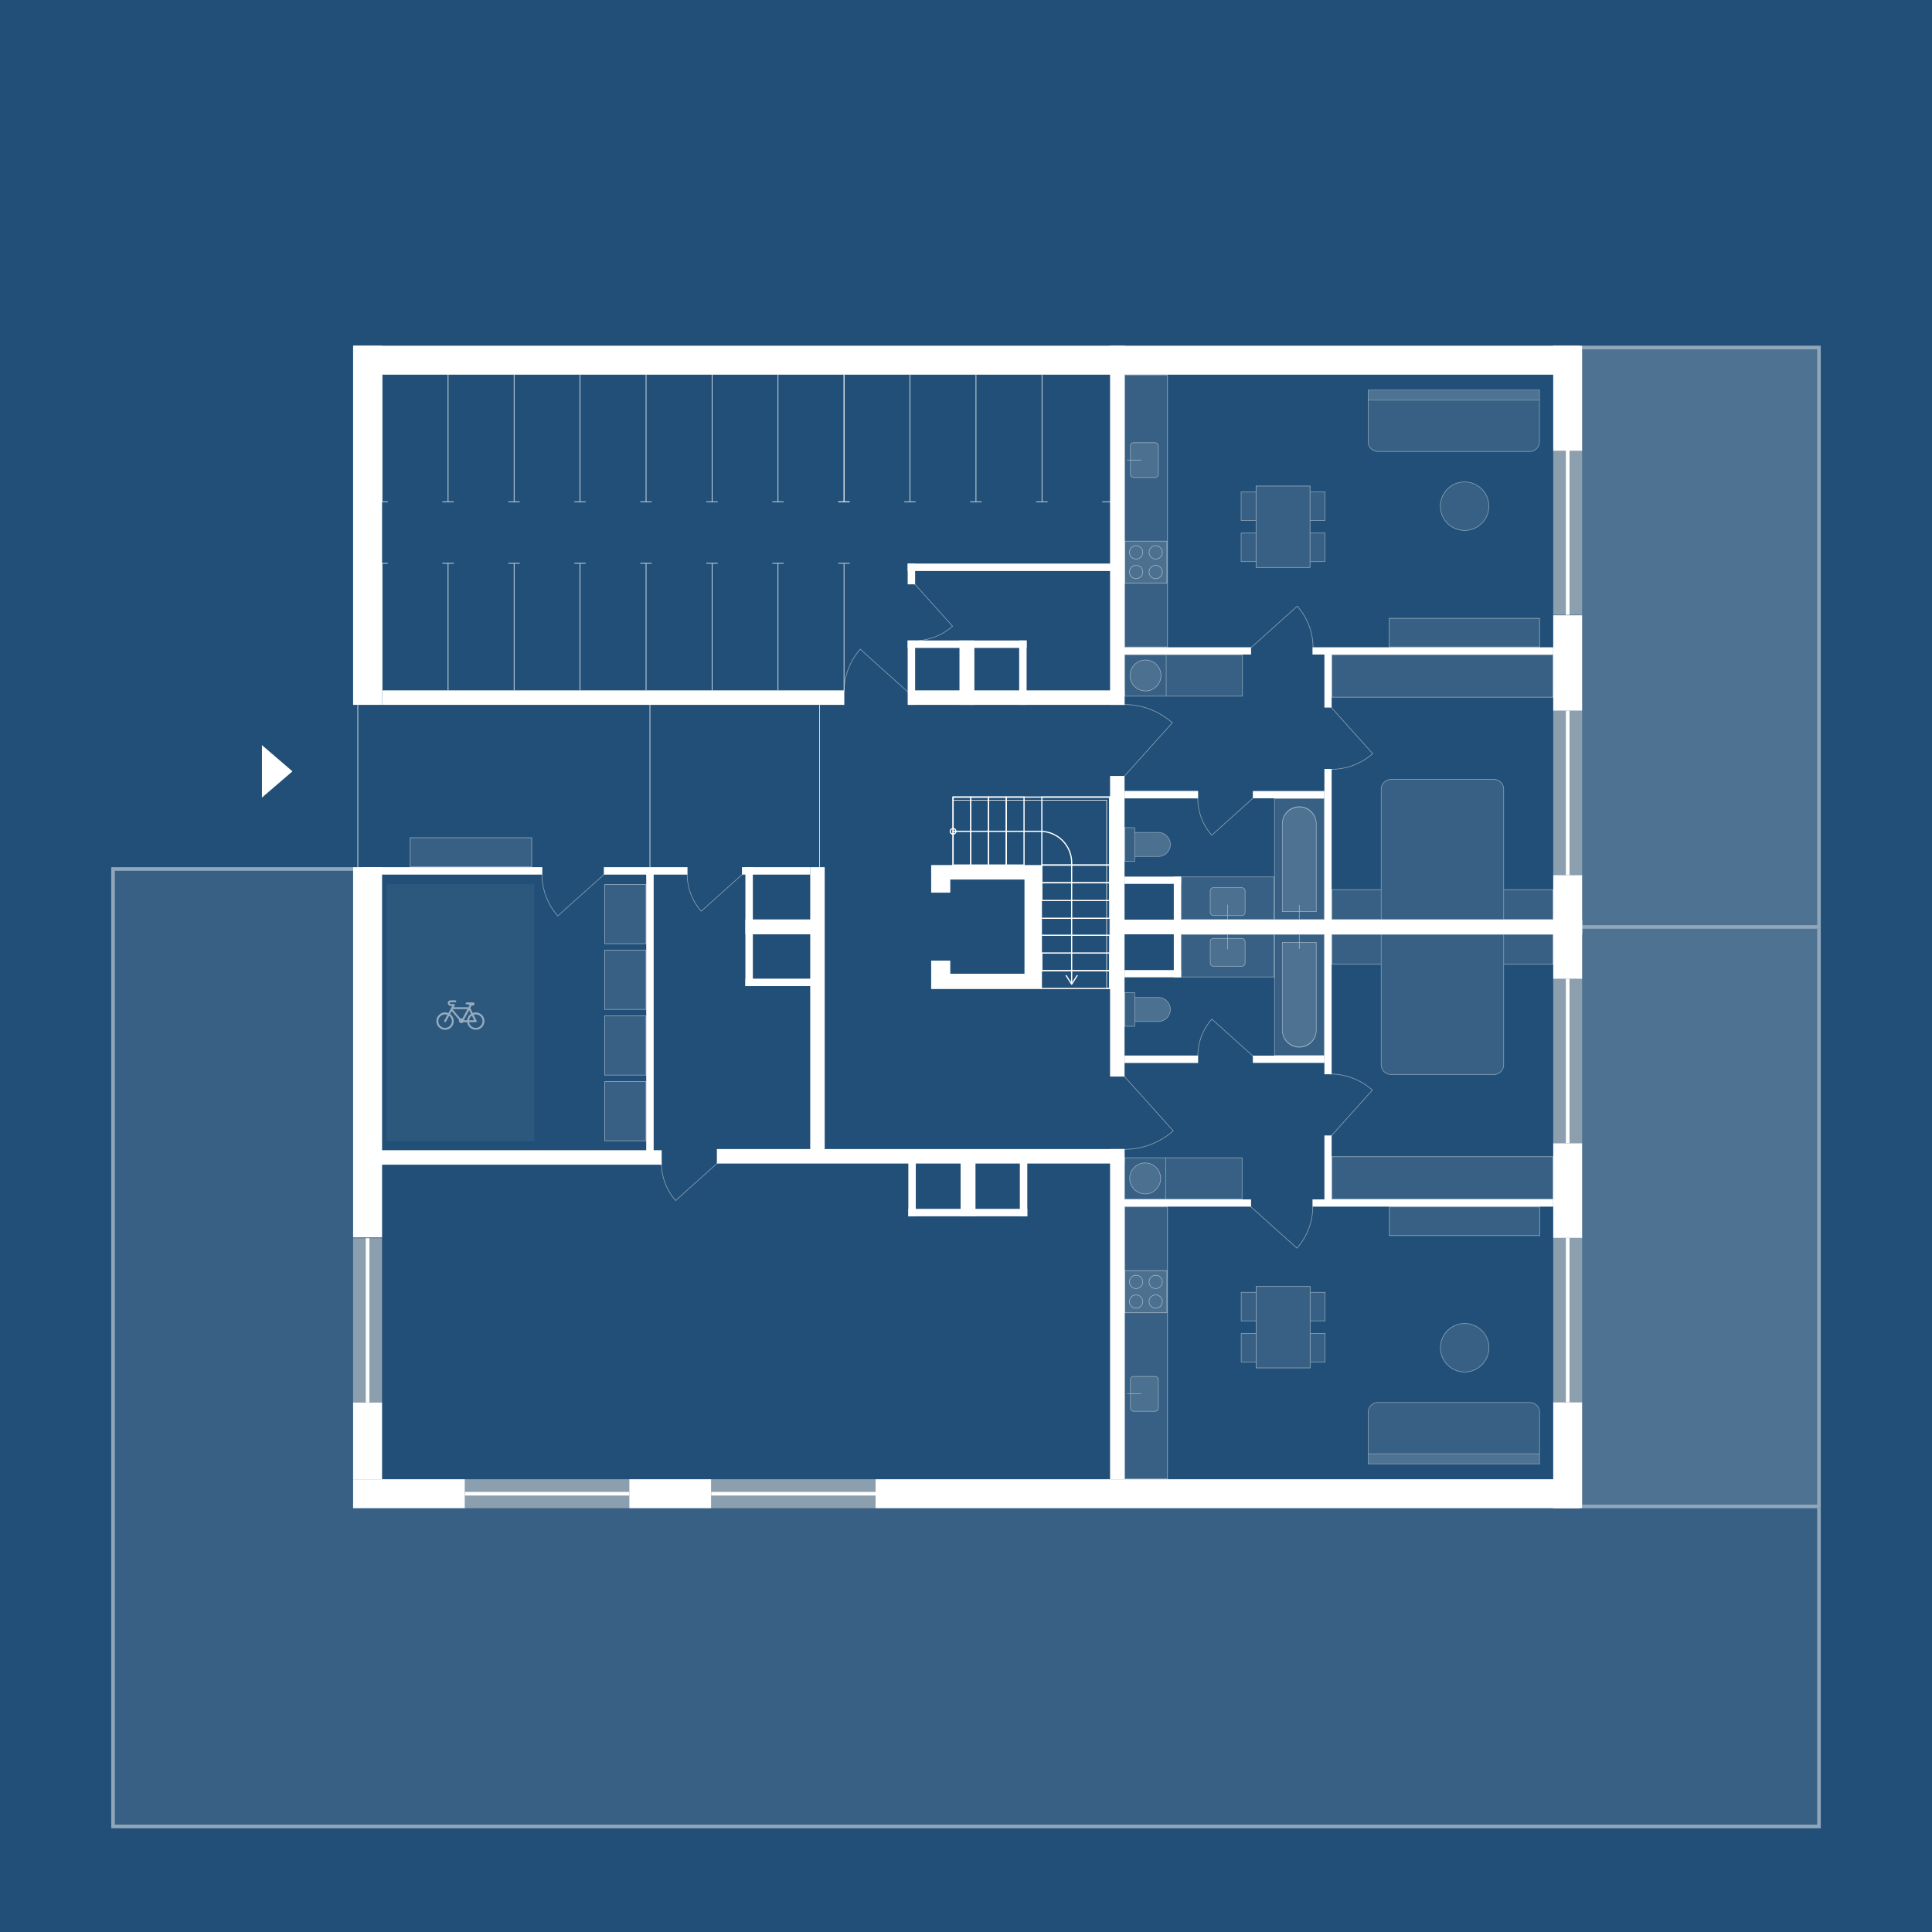 <svg id="B_1PP" data-name="B/1PP" xmlns="http://www.w3.org/2000/svg" viewBox="0 0 800 800">
  <rect width="800" height="800" fill="#214f77"/>
  <polygon points="146.209 360.576 47.555 360.576 47.555 755.548 752.445 755.548 752.445 624.523 146.209 624.523 146.209 360.576" fill="#fff" opacity="0.1"/>
  <path d="M543.594,499.66a26.1,26.1,0,0,1-6.549,17.18l-19.277-17.306" transform="translate(0 0)" fill="none" stroke="#fff" stroke-miterlimit="10" stroke-width="0.25" opacity="0.5"/>
  <path d="M273.865,481.593a23.58,23.58,0,0,0,5.917,15.521l17.416-15.635" transform="translate(0 0)" fill="none" stroke="#fff" stroke-miterlimit="10" stroke-width="0.25" opacity="0.5"/>
  <path d="M284.555,362.079a23.141,23.141,0,0,0,5.807,15.233l17.092-15.344" transform="translate(0 0)" fill="none" stroke="#fff" stroke-miterlimit="10" stroke-width="0.25" opacity="0.5"/>
  <path d="M224.428,362.104a26.082,26.082,0,0,0,6.545,17.168l19.264-17.294" transform="translate(0 0)" fill="none" stroke="#fff" stroke-miterlimit="10" stroke-width="0.25" opacity="0.5"/>
  <path d="M349.497,286.478a26.802,26.802,0,0,1,6.725-17.643l19.796,17.772" transform="translate(0 0)" fill="none" stroke="#fff" stroke-miterlimit="10" stroke-width="0.25" opacity="0.5"/>
  <path d="M378.612,265.327a24.037,24.037,0,0,0,15.822-6.031l-15.938-17.754" transform="translate(0 0)" fill="none" stroke="#fff" stroke-miterlimit="10" stroke-width="0.25" opacity="0.5"/>
  <path d="M495.99,437.229A23.153,23.153,0,0,1,501.8,421.989l17.172,15.441" transform="translate(0 0)" fill="none" stroke="#fff" stroke-miterlimit="10" stroke-width="0.25" opacity="0.5"/>
  <path d="M550.794,444.71a26.572,26.572,0,0,1,17.491,6.668L550.666,471.004" transform="translate(0 0)" fill="none" stroke="#fff" stroke-miterlimit="10" stroke-width="0.25" opacity="0.5"/>
  <path d="M465.724,475.918a30.526,30.526,0,0,0,20.093-7.66L465.506,445.642" transform="translate(0 0)" fill="none" stroke="#fff" stroke-miterlimit="10" stroke-width="0.25" opacity="0.5"/>
  <g>
    <path d="M543.718,268.175a26.1,26.1,0,0,0-6.549-17.18L517.892,268.301" transform="translate(0 0)" fill="none" stroke="#fff" stroke-miterlimit="10" stroke-width="0.25" opacity="0.5"/>
    <path d="M495.967,330.599a23.153,23.153,0,0,0,5.81,15.24l17.172-15.441" transform="translate(0 0)" fill="none" stroke="#fff" stroke-miterlimit="10" stroke-width="0.25" opacity="0.5"/>
    <path d="M551.362,318.555a25.898,25.898,0,0,0,17.047-6.498l-17.172-19.128" transform="translate(0 0)" fill="none" stroke="#fff" stroke-miterlimit="10" stroke-width="0.25" opacity="0.5"/>
    <path d="M465.646,291.741a30.06,30.06,0,0,1,19.787,7.543L465.501,321.485" transform="translate(0 0)" fill="none" stroke="#fff" stroke-miterlimit="10" stroke-width="0.25" opacity="0.5"/>
  </g>
  <g>
    <g>
      <line x1="185.553" y1="285.872" x2="185.553" y2="233.358" fill="none" stroke="#fff" stroke-miterlimit="10" stroke-width="0.25"/>
      <line x1="183.17" y1="233.258" x2="187.893" y2="233.258" fill="none" stroke="#fff" stroke-miterlimit="10" stroke-width="0.25"/>
    </g>
    <g>
      <line x1="212.875" y1="285.872" x2="212.875" y2="233.358" fill="none" stroke="#fff" stroke-miterlimit="10" stroke-width="0.25"/>
      <line x1="210.492" y1="233.258" x2="215.216" y2="233.258" fill="none" stroke="#fff" stroke-miterlimit="10" stroke-width="0.25"/>
    </g>
    <g>
      <line x1="240.198" y1="285.872" x2="240.198" y2="233.358" fill="none" stroke="#fff" stroke-miterlimit="10" stroke-width="0.25"/>
      <line x1="237.815" y1="233.258" x2="242.538" y2="233.258" fill="none" stroke="#fff" stroke-miterlimit="10" stroke-width="0.25"/>
    </g>
    <g>
      <line x1="267.52" y1="285.872" x2="267.52" y2="233.358" fill="none" stroke="#fff" stroke-miterlimit="10" stroke-width="0.25"/>
      <line x1="265.137" y1="233.258" x2="269.861" y2="233.258" fill="none" stroke="#fff" stroke-miterlimit="10" stroke-width="0.25"/>
    </g>
    <g>
      <line x1="294.843" y1="285.872" x2="294.843" y2="233.358" fill="none" stroke="#fff" stroke-miterlimit="10" stroke-width="0.25"/>
      <line x1="292.46" y1="233.258" x2="297.183" y2="233.258" fill="none" stroke="#fff" stroke-miterlimit="10" stroke-width="0.25"/>
    </g>
    <g>
      <line x1="322.165" y1="285.872" x2="322.165" y2="233.358" fill="none" stroke="#fff" stroke-miterlimit="10" stroke-width="0.25"/>
      <line x1="319.782" y1="233.258" x2="324.506" y2="233.258" fill="none" stroke="#fff" stroke-miterlimit="10" stroke-width="0.25"/>
    </g>
    <g>
      <line x1="349.488" y1="285.872" x2="349.488" y2="233.358" fill="none" stroke="#fff" stroke-miterlimit="10" stroke-width="0.25"/>
      <line x1="347.105" y1="233.258" x2="351.828" y2="233.258" fill="none" stroke="#fff" stroke-miterlimit="10" stroke-width="0.25"/>
    </g>
    <g>
      <line x1="158.23" y1="285.872" x2="158.23" y2="233.358" fill="none" stroke="#fff" stroke-miterlimit="10" stroke-width="0.25"/>
      <line x1="155.847" y1="233.258" x2="160.571" y2="233.258" fill="none" stroke="#fff" stroke-miterlimit="10" stroke-width="0.25"/>
    </g>
  </g>
  <g>
    <g>
      <line x1="185.553" y1="155.147" x2="185.553" y2="207.662" fill="none" stroke="#fff" stroke-miterlimit="10" stroke-width="0.25"/>
      <line x1="183.17" y1="207.762" x2="187.893" y2="207.762" fill="none" stroke="#fff" stroke-miterlimit="10" stroke-width="0.25"/>
    </g>
    <g>
      <line x1="212.875" y1="155.147" x2="212.875" y2="207.662" fill="none" stroke="#fff" stroke-miterlimit="10" stroke-width="0.25"/>
      <line x1="210.492" y1="207.762" x2="215.216" y2="207.762" fill="none" stroke="#fff" stroke-miterlimit="10" stroke-width="0.25"/>
    </g>
    <g>
      <line x1="240.198" y1="155.147" x2="240.198" y2="207.662" fill="none" stroke="#fff" stroke-miterlimit="10" stroke-width="0.25"/>
      <line x1="237.815" y1="207.762" x2="242.538" y2="207.762" fill="none" stroke="#fff" stroke-miterlimit="10" stroke-width="0.25"/>
    </g>
    <g>
      <line x1="267.52" y1="155.147" x2="267.52" y2="207.662" fill="none" stroke="#fff" stroke-miterlimit="10" stroke-width="0.25"/>
      <line x1="265.137" y1="207.762" x2="269.861" y2="207.762" fill="none" stroke="#fff" stroke-miterlimit="10" stroke-width="0.25"/>
    </g>
    <g>
      <line x1="294.843" y1="155.147" x2="294.843" y2="207.662" fill="none" stroke="#fff" stroke-miterlimit="10" stroke-width="0.25"/>
      <line x1="292.46" y1="207.762" x2="297.183" y2="207.762" fill="none" stroke="#fff" stroke-miterlimit="10" stroke-width="0.25"/>
    </g>
    <g>
      <line x1="322.165" y1="155.147" x2="322.165" y2="207.662" fill="none" stroke="#fff" stroke-miterlimit="10" stroke-width="0.25"/>
      <line x1="319.782" y1="207.762" x2="324.506" y2="207.762" fill="none" stroke="#fff" stroke-miterlimit="10" stroke-width="0.25"/>
    </g>
    <g>
      <line x1="349.488" y1="155.147" x2="349.488" y2="207.662" fill="none" stroke="#fff" stroke-miterlimit="10" stroke-width="0.25"/>
      <line x1="347.105" y1="207.762" x2="351.828" y2="207.762" fill="none" stroke="#fff" stroke-miterlimit="10" stroke-width="0.25"/>
    </g>
    <g>
      <line x1="158.23" y1="155.147" x2="158.23" y2="207.662" fill="none" stroke="#fff" stroke-miterlimit="10" stroke-width="0.25"/>
      <line x1="155.847" y1="207.762" x2="160.571" y2="207.762" fill="none" stroke="#fff" stroke-miterlimit="10" stroke-width="0.25"/>
    </g>
  </g>
  <g>
    <line x1="376.81" y1="155.147" x2="376.81" y2="207.662" fill="none" stroke="#fff" stroke-miterlimit="10" stroke-width="0.25"/>
    <line x1="374.427" y1="207.762" x2="379.151" y2="207.762" fill="none" stroke="#fff" stroke-miterlimit="10" stroke-width="0.25"/>
  </g>
  <g>
    <line x1="404.133" y1="155.147" x2="404.133" y2="207.662" fill="none" stroke="#fff" stroke-miterlimit="10" stroke-width="0.25"/>
    <line x1="401.75" y1="207.762" x2="406.473" y2="207.762" fill="none" stroke="#fff" stroke-miterlimit="10" stroke-width="0.25"/>
  </g>
  <g>
    <line x1="431.455" y1="155.147" x2="431.455" y2="207.662" fill="none" stroke="#fff" stroke-miterlimit="10" stroke-width="0.25"/>
    <line x1="429.072" y1="207.762" x2="433.796" y2="207.762" fill="none" stroke="#fff" stroke-miterlimit="10" stroke-width="0.25"/>
  </g>
  <line x1="456.395" y1="207.762" x2="461.118" y2="207.762" fill="none" stroke="#fff" stroke-miterlimit="10" stroke-width="0.25"/>
  <g>
    <line x1="349.488" y1="155.147" x2="349.488" y2="207.662" fill="none" stroke="#fff" stroke-miterlimit="10" stroke-width="0.25"/>
    <line x1="347.105" y1="207.762" x2="351.828" y2="207.762" fill="none" stroke="#fff" stroke-miterlimit="10" stroke-width="0.25"/>
  </g>
  <g>
    <rect x="489.338" y="387.093" width="38.029" height="17.33" transform="translate(1016.706 791.516) rotate(180)" fill="#fff" opacity="0.1"/>
    <g opacity="0.5">
      <path d="M489.088,404.681h38.529V386.835h-38.529Zm38.279-.258h-38.029V387.093h38.029Z" transform="translate(0 0)" fill="#fff"/>
    </g>
  </g>
  <g>
    <rect x="489.338" y="363.247" width="38.029" height="17.33" fill="#fff" opacity="0.1"/>
    <g opacity="0.5">
      <path d="M527.618,362.989h-38.529V380.835h38.529Zm-38.279.258h38.029V380.577h-38.029Z" transform="translate(0 0)" fill="#fff"/>
    </g>
  </g>
  <g>
    <path d="M508.228,387.093v1.343h-5.71a1.502,1.502,0,0,0-1.5,1.5v8.798a1.502,1.502,0,0,0,1.5,1.5h11.67a1.502,1.502,0,0,0,1.5-1.5v-8.798a1.502,1.502,0,0,0-1.5-1.5H508.478V387.093h-.25Zm5.96,1.593a1.25,1.25,0,0,1,1.25,1.25v8.798a1.25,1.25,0,0,1-1.25,1.25H502.518a1.25,1.25,0,0,1-1.25-1.25v-8.798a1.25,1.25,0,0,1,1.25-1.25H508.228v4.277a.125.125,0,0,0,.25,0v-4.277Z" transform="translate(0 0)" fill="#fff" opacity="0.5"/>
    <rect x="502.704" y="387.249" width="11.298" height="14.17" rx="1.25" transform="translate(114.018 902.688) rotate(-90)" fill="#fff" opacity="0.1"/>
  </g>
  <g>
    <path d="M508.478,380.577v-1.343l5.71,0a1.502,1.502,0,0,0,1.5-1.5v-8.798a1.502,1.502,0,0,0-1.5-1.5H502.518a1.502,1.502,0,0,0-1.5,1.5v8.798a1.502,1.502,0,0,0,1.5,1.5h5.71V380.577h.25Zm-5.96-1.593a1.25,1.25,0,0,1-1.25-1.25v-8.798a1.25,1.25,0,0,1,1.25-1.25h11.67a1.25,1.25,0,0,1,1.25,1.25v8.798a1.25,1.25,0,0,1-1.25,1.25l-5.71,0v-4.277a.125.125,0,0,0-.25,0v4.277Z" transform="translate(0 0)" fill="#fff" opacity="0.5"/>
    <rect x="502.704" y="366.25" width="11.298" height="14.17" rx="1.25" transform="translate(881.688 -135.018) rotate(90)" fill="#fff" opacity="0.1"/>
  </g>
  <rect x="461.306" y="380.835" width="189.447" height="6" transform="translate(1112.059 767.67) rotate(180)" fill="#fff"/>
  <rect x="429.887" y="351.069" width="65.532" height="6" transform="translate(816.722 -108.584) rotate(90)" fill="#fff"/>
  <rect x="388.291" y="214.51" width="148.725" height="6" transform="translate(680.163 -245.143) rotate(90)" fill="#fff"/>
  <rect x="376.337" y="285.872" width="89.316" height="6" fill="#fff"/>
  <rect x="158.209" y="285.872" width="191.404" height="6" fill="#fff"/>
  <rect x="152.209" y="476.278" width="121.782" height="6" fill="#fff"/>
  <rect x="277.601" y="416.967" width="121.782" height="6" transform="translate(-81.475 758.458) rotate(-90)" fill="#fff"/>
  <rect x="591.813" y="219.69" width="3" height="99.672" transform="translate(862.839 -323.786) rotate(90)" fill="#fff"/>
  <rect x="489.258" y="242.245" width="3" height="54.564" transform="translate(760.285 -221.232) rotate(90)" fill="#fff"/>
  <rect x="532.091" y="314.236" width="3" height="29.634" transform="translate(862.644 -204.538) rotate(90)" fill="#fff"/>
  <rect x="479.342" y="313.822" width="3.084" height="30.462" transform="translate(809.937 -151.831) rotate(90)" fill="#fff"/>
  <rect x="416.54" y="192.665" width="3.084" height="84.47" transform="translate(652.982 -183.182) rotate(90)" fill="#fff"/>
  <rect x="375.847" y="233.358" width="3.084" height="8.6" fill="#fff"/>
  <rect x="375.847" y="265.209" width="3.084" height="26.663" fill="#fff"/>
  <polygon points="400.378 265.209 397.294 265.209 397.294 291.872 400.378 291.872 403.462 291.872 403.462 265.209 400.378 265.209" fill="#fff"/>
  <rect x="422.016" y="265.209" width="3.084" height="26.663" fill="#fff"/>
  <rect x="398.932" y="242.124" width="3.084" height="49.253" transform="translate(133.723 667.224) rotate(-90)" fill="#fff"/>
  <rect x="320.953" y="392.944" width="3.084" height="27.684" transform="translate(-84.292 729.281) rotate(-90)" fill="#fff"/>
  <polygon points="308.652 383.798 308.652 386.882 336.337 386.882 336.337 383.798 336.337 380.714 308.652 380.714 308.652 383.798" fill="#fff"/>
  <rect x="319.819" y="346.487" width="3.084" height="28.261" transform="translate(-39.257 681.978) rotate(-90)" fill="#fff"/>
  <rect x="265.819" y="343.295" width="3.084" height="34.644" transform="translate(-93.257 627.978) rotate(-90)" fill="#fff"/>
  <rect x="267.584" y="360.263" width="3.084" height="118.12" fill="#fff"/>
  <rect x="185.649" y="323.253" width="3.084" height="74.73" transform="translate(-173.427 547.808) rotate(-90)" fill="#fff"/>
  <rect x="308.652" y="359.076" width="3.084" height="49.253" transform="translate(620.389 767.404) rotate(180)" fill="#fff"/>
  <rect x="422.293" y="476.985" width="3.084" height="26.663" transform="translate(847.669 980.633) rotate(180)" fill="#fff"/>
  <polygon points="400.846 503.648 403.93 503.648 403.93 476.985 400.846 476.985 397.762 476.985 397.762 503.648 400.846 503.648" fill="#fff"/>
  <rect x="376.124" y="476.985" width="3.084" height="26.663" transform="translate(755.331 980.633) rotate(180)" fill="#fff"/>
  <rect x="399.208" y="477.48" width="3.084" height="49.253" transform="translate(902.856 101.356) rotate(90)" fill="#fff"/>
  <rect x="486.04" y="362.989" width="3" height="18.09" fill="#fff"/>
  <rect x="475.847" y="352.796" width="3" height="23.387" transform="translate(112.857 841.836) rotate(-90)" fill="#fff"/>
  <rect x="548.408" y="271.026" width="3" height="21.968" fill="#fff"/>
  <rect x="548.408" y="318.42" width="3" height="62.415" fill="#fff"/>
  <g>
    <g>
      <path d="M572.04,326.875V380.58h50.477V326.875a3.936,3.936,0,0,0-3.868-3.992H575.908A3.936,3.936,0,0,0,572.04,326.875Z" transform="translate(0 0)" fill="#fff" opacity="0.1"/>
      <path d="M622.767,380.835V326.875a4.189,4.189,0,0,0-4.118-4.247H575.908a4.189,4.189,0,0,0-4.118,4.247V380.835m.25,0h50.477m-3.868-57.952a3.936,3.936,0,0,1,3.868,3.992V380.58H572.04V326.875a3.936,3.936,0,0,1,3.868-3.992Z" transform="translate(0 0)" fill="#fff" opacity="0.5"/>
    </g>
    <polygon points="623.357 368.549 642.893 368.549 642.893 380.56 623.357 380.56 623.023 380.56 622.767 380.56 622.767 380.835 643.149 380.835 643.149 368.274 622.767 368.274 622.767 368.549 623.023 368.549 623.357 368.549" fill="#fff" opacity="0.5"/>
    <polygon points="571.2 380.56 551.664 380.56 551.664 368.549 571.2 368.549 571.534 368.549 571.79 368.549 571.79 368.274 551.408 368.274 551.408 380.835 571.79 380.835 571.79 380.56 571.534 380.56 571.2 380.56" fill="#fff" opacity="0.5"/>
    <rect x="622.767" y="368.549" width="20.126" height="12.011" transform="translate(1265.66 749.109) rotate(180)" fill="#fff" opacity="0.1"/>
    <rect x="551.664" y="368.549" width="20.126" height="12.011" transform="translate(1123.454 749.109) rotate(180)" fill="#fff" opacity="0.1"/>
  </g>
  <g>
    <rect x="588.385" y="234.05" width="17.787" height="91.74" transform="translate(877.199 -317.358) rotate(90)" fill="#fff" opacity="0.1"/>
    <g opacity="0.5">
      <path d="M551.658,271.276l91.24 0-0,17.287H551.658V271.276m-.25-.25v17.787h91.74l0-17.787-91.74-0Z" transform="translate(0 0)" fill="#fff"/>
    </g>
  </g>
  <g>
    <path d="M548.408,380.835V330.553H527.618V380.835Zm-20.531-50.023h20.272v49.763h-10.007v-2.976h7.031V341.079a7.16,7.16,0,1,0-14.32,0v36.521h7.03v2.976h-10.006Zm10.136,43.915a.13.13,0,0,0-.13.13v2.484h-6.771V341.079a6.901,6.901,0,0,1,13.801,0v36.261H538.142v-2.484A.13.13,0,0,0,538.012,374.727Z" transform="translate(0 0)" fill="#fff" opacity="0.5"/>
    <path d="M548.149,380.576V330.812H527.877v49.763ZM531.112,341.079a6.901,6.901,0,0,1,13.801,0v36.261H531.112Z" transform="translate(0 0)" fill="#fff" opacity="0.1"/>
    <path d="M531.112,334.178h13.801a0,0,0,0,1,0,0v36.507a6.655,6.655,0,0,1-6.655,6.655h-.492a6.655,6.655,0,0,1-6.655-6.655V334.178A0,0,0,0,1,531.112,334.178Z" transform="translate(1076.026 711.519) rotate(180)" fill="#fff" opacity="0.2"/>
  </g>
  <g>
    <g opacity="0.5">
      <path d="M469.985,354.524v-9.7h9.65a4.85,4.85,0,0,1,0,9.7h-9.65m-.25.25h9.9a5.1,5.1,0,0,0,0-10.2h-9.9v10.2Z" transform="translate(0 0)" fill="#fff"/>
    </g>
    <g opacity="0.5">
      <polygon points="469.983 342.591 465.653 342.591 465.653 356.758 469.983 356.758 469.983 354.774 469.733 354.774 469.733 356.508 465.903 356.508 465.903 342.841 469.733 342.841 469.733 344.574 469.983 344.574 469.983 342.591 469.983 342.591" fill="#fff"/>
    </g>
    <path d="M469.985,354.524v-9.7h9.65a4.85,4.85,0,0,1,0,9.7h-9.65" transform="translate(0 0)" fill="#fff" opacity="0.1"/>
    <rect x="465.903" y="342.841" width="3.832" height="13.667" transform="translate(935.638 699.349) rotate(180)" fill="#fff" opacity="0.1"/>
  </g>
  <path d="M469.985,354.524v-9.7h9.65a4.85,4.85,0,0,1,0,9.7h-9.65" transform="translate(0 0)" fill="#fff" opacity="0.1"/>
  <g>
    <rect x="465.906" y="271.279" width="16.86" height="16.86" transform="translate(948.671 559.418) rotate(180)" fill="#fff" opacity="0.1"/>
    <g opacity="0.5">
      <path d="M483.018,271.027H465.653V288.392h17.365V271.027ZM465.906,288.139V271.279h16.86v16.86Z" transform="translate(0 0)" fill="#fff"/>
    </g>
    <path d="M482.892,271.153" transform="translate(0 0)" fill="none" stroke="#fff" stroke-miterlimit="10" stroke-width="0.25" opacity="0.5"/>
    <g opacity="0.5">
      <polygon points="514.6 271.027 483.018 271.027 483.018 271.279 514.348 271.279 514.348 288.139 483.018 288.139 483.018 288.392 514.6 288.392 514.6 271.027 514.6 271.027" fill="#fff"/>
    </g>
    <g opacity="0.5">
      <path d="M474.335,273.176a6.533,6.533,0,1,0,6.533,6.533,6.54,6.54,0,0,0-6.533-6.533Zm0,12.813a6.28,6.28,0,1,1,6.281-6.28,6.287,6.287,0,0,1-6.281,6.28Z" transform="translate(0 0)" fill="#fff"/>
    </g>
    <rect x="483.018" y="271.279" width="31.329" height="16.86" transform="translate(997.365 559.418) rotate(180)" fill="#fff" opacity="0.1"/>
    <circle cx="474.335" cy="279.709" r="6.28" fill="#fff" opacity="0.1"/>
  </g>
  <rect x="394.236" y="-104.71" width="12" height="507.714" transform="translate(549.384 -251.089) rotate(90)" fill="#fff"/>
  <rect x="643.149" y="143.147" width="12" height="43.517" fill="#fff"/>
  <rect x="643.149" y="254.766" width="12" height="39.537" fill="#fff"/>
  <rect x="643.149" y="362.335" width="12" height="24.5" fill="#fff"/>
  <rect x="643.149" y="294.303" width="12" height="68.032" fill="#d3d3d3" opacity="0.6"/>
  <rect x="615.133" y="327.569" width="68.032" height="1.5" transform="translate(977.468 -320.83) rotate(90)" fill="#fff"/>
  <rect x="643.149" y="186.58" width="12" height="68.032" fill="#d3d3d3" opacity="0.6"/>
  <rect x="615.133" y="219.845" width="68.032" height="1.5" transform="translate(869.744 -428.553) rotate(90)" fill="#fff"/>
  <rect x="461.306" y="380.835" width="189.447" height="6" transform="translate(1112.059 767.67) rotate(180)" fill="#fff"/>
  <rect x="430.18" y="410.308" width="64.947" height="6" transform="translate(49.345 875.961) rotate(-90)" fill="#fff"/>
  <rect x="394.291" y="541.16" width="136.725" height="6" transform="translate(-81.507 1006.813) rotate(-90)" fill="#fff"/>
  <rect x="296.847" y="475.798" width="168.806" height="6" fill="#fff"/>
  <rect x="591.813" y="448.307" width="3" height="99.672" transform="translate(95.169 1091.456) rotate(-90)" fill="#fff"/>
  <rect x="489.258" y="470.862" width="3" height="54.564" transform="translate(-7.385 988.902) rotate(-90)" fill="#fff"/>
  <rect x="532.091" y="423.8" width="3" height="29.634" transform="translate(94.974 972.208) rotate(-90)" fill="#fff"/>
  <rect x="479.342" y="423.386" width="3.084" height="30.462" transform="translate(42.267 919.501) rotate(-90)" fill="#fff"/>
  <rect x="486.04" y="386.59" width="3" height="18.09" fill="#fff"/>
  <rect x="475.847" y="391.487" width="3" height="23.387" transform="translate(880.527 -74.166) rotate(90)" fill="#fff"/>
  <rect x="548.408" y="470.17" width="3" height="26.473" fill="#fff"/>
  <rect x="548.408" y="386.835" width="3" height="57.997" fill="#fff"/>
  <g>
    <path d="M637.37,584.77v17.071l-70.67,0,0-17.071a3.896,3.896,0,0,1,3.868-3.914l62.934,0A3.895,3.895,0,0,1,637.37,584.77Z" transform="translate(0 0)" fill="#fff" opacity="0.1"/>
    <rect x="566.7" y="602.091" width="70.67" height="3.95" fill="#fff" opacity="0.2"/>
    <path d="M637.62,584.77v21.521h-.25l-70.67,0h-.25l0-21.521a4.146,4.146,0,0,1,4.118-4.164l62.934,0A4.146,4.146,0,0,1,637.62,584.77Zm-70.92,17.321v3.95l70.67,0v-3.95Zm3.868-21.235a3.896,3.896,0,0,0-3.868,3.914l0,17.071,70.67,0V584.77a3.895,3.895,0,0,0-3.868-3.914Z" transform="translate(0 0)" fill="#fff" opacity="0.5"/>
  </g>
  <g>
    <g opacity="0.5">
      <path d="M606.495,548.152a9.918,9.918,0,1,1-9.918,9.918,9.918,9.918,0,0,1,9.918-9.918m0-.25a10.168,10.168,0,1,0,10.168,10.168,10.18,10.18,0,0,0-10.168-10.168Z" transform="translate(0 0)" fill="#fff"/>
    </g>
    <circle cx="606.495" cy="558.071" r="9.918" fill="#fff" opacity="0.1"/>
  </g>
  <g>
    <polygon points="542.62 563.867 548.556 563.867 548.556 552.292 542.62 552.292 542.62 552.042 548.556 552.042 548.806 552.042 548.806 552.292 548.806 563.867 548.806 564.117 548.556 564.117 542.62 564.117 542.62 563.867" fill="#fff" opacity="0.5"/>
    <rect x="520.024" y="532.58" width="22.596" height="33.957" transform="translate(1062.644 1099.117) rotate(180)" fill="#fff" opacity="0.1"/>
    <g opacity="0.1">
      <rect x="542.62" y="535.25" width="5.936" height="11.574" transform="translate(1091.176 1082.074) rotate(180)" fill="#fff"/>
    </g>
    <g opacity="0.5">
      <path d="M542.37,532.83v33.458H520.274V532.83h22.096m.25-.25H520.024v33.958h22.596V532.58Z" transform="translate(0 0)" fill="#fff"/>
    </g>
    <polygon points="542.62 546.824 548.556 546.824 548.556 535.25 542.62 535.25 542.62 535 548.556 535 548.806 535 548.806 535.25 548.806 546.824 548.806 547.074 548.556 547.074 542.62 547.074 542.62 546.824" fill="#fff" opacity="0.5"/>
    <g opacity="0.1">
      <rect x="542.62" y="552.292" width="5.936" height="11.574" transform="translate(1091.176 1116.159) rotate(180)" fill="#fff"/>
    </g>
    <polygon points="520.024 535.25 514.088 535.25 514.088 546.824 520.024 546.824 520.024 547.074 514.088 547.074 513.838 547.074 513.838 546.824 513.838 535.25 513.838 535 514.088 535 520.024 535 520.024 535.25" fill="#fff" opacity="0.5"/>
    <g opacity="0.1">
      <rect x="514.088" y="552.292" width="5.936" height="11.574" fill="#fff"/>
    </g>
    <polygon points="520.024 552.292 514.088 552.292 514.088 563.867 520.024 563.867 520.024 564.117 514.088 564.117 513.838 564.117 513.838 563.867 513.838 552.292 513.838 552.042 514.088 552.042 520.024 552.042 520.024 552.292" fill="#fff" opacity="0.5"/>
    <g opacity="0.1">
      <rect x="514.088" y="535.25" width="5.936" height="11.574" fill="#fff"/>
    </g>
  </g>
  <g>
    <g>
      <path d="M572.04,440.795V387.09h50.477v53.705a3.936,3.936,0,0,1-3.868,3.992H575.908A3.936,3.936,0,0,1,572.04,440.795Z" transform="translate(0 0)" fill="#fff" opacity="0.1"/>
      <path d="M622.767,386.835v53.96a4.189,4.189,0,0,1-4.118,4.247H575.908a4.189,4.189,0,0,1-4.118-4.247V386.835m.25,0h50.477m-3.868,57.952a3.936,3.936,0,0,0,3.868-3.992V387.09H572.04v53.705a3.936,3.936,0,0,0,3.868,3.992Z" transform="translate(0 0)" fill="#fff" opacity="0.5"/>
    </g>
    <polygon points="623.357 399.121 642.893 399.121 642.893 387.11 623.357 387.11 623.023 387.11 622.767 387.11 622.767 386.835 643.149 386.835 643.149 399.396 622.767 399.396 622.767 399.121 623.023 399.121 623.357 399.121" fill="#fff" opacity="0.5"/>
    <polygon points="571.2 387.11 551.664 387.11 551.664 399.121 571.2 399.121 571.534 399.121 571.79 399.121 571.79 399.396 551.408 399.396 551.408 386.835 571.79 386.835 571.79 387.11 571.534 387.11 571.2 387.11" fill="#fff" opacity="0.5"/>
    <rect x="622.767" y="387.11" width="20.126" height="12.011" transform="translate(1265.66 786.231) rotate(180)" fill="#fff" opacity="0.1"/>
    <rect x="551.664" y="387.11" width="20.126" height="12.011" transform="translate(1123.454 786.231) rotate(180)" fill="#fff" opacity="0.1"/>
  </g>
  <g>
    <rect x="600.372" y="474.459" width="12.101" height="62.469" transform="translate(100.729 1112.117) rotate(-90)" fill="#fff" opacity="0.1"/>
    <g opacity="0.5">
      <path d="M637.407,499.893v11.601H575.438V499.893h61.969m.25-.25H575.188v12.101h62.469V499.643Z" transform="translate(0 0)" fill="#fff"/>
    </g>
  </g>
  <g>
    <rect x="250.237" y="366.144" width="17.347" height="24.751" transform="translate(517.822 757.04) rotate(180)" fill="#fff" opacity="0.1"/>
    <g opacity="0.5">
      <path d="M267.335,366.394v24.251H250.487V366.394h16.847m.25-.25H250.237v24.751h17.347V366.144Z" transform="translate(0 0)" fill="#fff"/>
    </g>
  </g>
  <g>
    <rect x="188.855" y="327.637" width="12.31" height="50.567" transform="translate(547.93 157.909) rotate(90)" fill="#fff" opacity="0.1"/>
    <g opacity="0.5">
      <path d="M220.044,347.016v11.81H169.976l-0-11.81h50.067m.25-.25H169.726l0,12.31h50.567V346.766Z" transform="translate(0 0)" fill="#fff"/>
    </g>
  </g>
  <g>
    <rect x="250.237" y="393.346" width="17.347" height="24.751" transform="translate(517.822 811.444) rotate(180)" fill="#fff" opacity="0.1"/>
    <g opacity="0.5">
      <path d="M267.335,393.596v24.251H250.487V393.596h16.847m.25-.25H250.237v24.751h17.347V393.346Z" transform="translate(0 0)" fill="#fff"/>
    </g>
  </g>
  <g opacity="0.1">
    <rect x="160.024" y="366.144" width="61.248" height="106.357" transform="translate(381.297 838.645) rotate(180)" fill="#fff" opacity="0.5"/>
  </g>
  <g>
    <rect x="250.237" y="420.548" width="17.347" height="24.751" transform="translate(517.822 865.847) rotate(180)" fill="#fff" opacity="0.1"/>
    <g opacity="0.5">
      <path d="M267.335,420.798v24.251H250.487V420.798h16.847m.25-.25H250.237v24.751h17.347V420.548Z" transform="translate(0 0)" fill="#fff"/>
    </g>
  </g>
  <g>
    <rect x="250.237" y="447.75" width="17.347" height="24.751" transform="translate(517.822 920.251) rotate(180)" fill="#fff" opacity="0.1"/>
    <g opacity="0.5">
      <path d="M267.335,448v24.251H250.487V448h16.847m.25-.25H250.237v24.751h17.347V447.75Z" transform="translate(0 0)" fill="#fff"/>
    </g>
  </g>
  <g>
    <rect x="588.385" y="441.88" width="17.787" height="91.74" transform="translate(109.529 1085.029) rotate(-90)" fill="#fff" opacity="0.1"/>
    <g opacity="0.5">
      <path d="M642.899,479.106l0,17.287H551.658V479.106h91.24m.25-.25H551.408v17.787h91.74l-0-17.787Z" transform="translate(0 0)" fill="#fff"/>
    </g>
  </g>
  <g>
    <path d="M548.408,386.835V437.117H527.618V386.835Zm-20.531,50.023h20.272V387.094h-10.007v2.976h7.031V426.591a7.16,7.16,0,1,1-14.32,0V390.07h7.03v-2.976h-10.006Zm10.136-43.915a.13.13,0,0,1-.13-.13v-2.484h-6.771V426.591a6.901,6.901,0,0,0,13.801,0V390.33H538.142v2.484A.13.13,0,0,1,538.012,392.943Z" transform="translate(0 0)" fill="#fff" opacity="0.5"/>
    <path d="M548.149,387.094v49.763H527.877V387.094ZM531.112,426.591a6.901,6.901,0,0,0,13.801,0V390.33H531.112Z" transform="translate(0 0)" fill="#fff" opacity="0.1"/>
    <path d="M537.767,390.33h.492a6.655,6.655,0,0,1,6.655,6.655v36.507a0,0,0,0,1,0,0H531.112a0,0,0,0,1,0,0V396.984A6.655,6.655,0,0,1,537.767,390.33Z" transform="translate(1076.026 823.821) rotate(-180)" fill="#fff" opacity="0.2"/>
  </g>
  <g>
    <g opacity="0.5">
      <path d="M469.985,413.146v9.7h9.65a4.85,4.85,0,0,0,0-9.7h-9.65m-.25-.25h9.9a5.1,5.1,0,0,1,0,10.2h-9.9v-10.2Z" transform="translate(0 0)" fill="#fff"/>
    </g>
    <g opacity="0.5">
      <polygon points="469.983 410.912 465.653 410.912 465.653 425.079 469.983 425.079 469.983 423.096 469.733 423.096 469.733 424.829 465.903 424.829 465.903 411.162 469.733 411.162 469.733 412.895 469.983 412.895 469.983 410.912 469.983 410.912" fill="#fff"/>
    </g>
    <path d="M469.985,413.146v9.7h9.65a4.85,4.85,0,0,0,0-9.7h-9.65" transform="translate(0 0)" fill="#fff" opacity="0.1"/>
    <rect x="465.903" y="411.162" width="3.832" height="13.667" transform="translate(935.638 835.991) rotate(180)" fill="#fff" opacity="0.1"/>
  </g>
  <path d="M469.985,413.146v9.7h9.65a4.85,4.85,0,0,0,0-9.7h-9.65" transform="translate(0 0)" fill="#fff" opacity="0.1"/>
  <g>
    <rect x="465.759" y="479.531" width="16.86" height="16.86" transform="translate(948.377 975.922) rotate(180)" fill="#fff" opacity="0.1"/>
    <g opacity="0.5">
      <path d="M482.871,479.278h-17.365v17.365h17.365V479.278Zm-17.112,17.113V479.531H482.618v16.86Z" transform="translate(0 0)" fill="#fff"/>
    </g>
    <path d="M482.745,496.517" transform="translate(0 0)" fill="none" stroke="#fff" stroke-miterlimit="10" stroke-width="0.25" opacity="0.5"/>
    <g opacity="0.5">
      <polygon points="514.453 479.278 482.871 479.278 482.871 479.531 514.201 479.531 514.201 496.391 482.871 496.391 482.871 496.644 514.453 496.644 514.453 479.278 514.453 479.278" fill="#fff"/>
    </g>
    <g opacity="0.5">
      <path d="M474.188,481.428a6.533,6.533,0,1,0,6.533,6.533,6.54,6.54,0,0,0-6.533-6.533Zm0,12.813a6.28,6.28,0,1,1,6.281-6.28,6.287,6.287,0,0,1-6.281,6.28Z" transform="translate(0 0)" fill="#fff"/>
    </g>
    <rect x="482.871" y="479.531" width="31.329" height="16.86" transform="translate(997.071 975.922) rotate(180)" fill="#fff" opacity="0.1"/>
    <circle cx="474.188" cy="487.961" r="6.28" fill="#fff" opacity="0.1"/>
  </g>
  <path d="M212.787,426.552" transform="translate(0 0)" fill="none" stroke="#fff" stroke-miterlimit="10" stroke-width="0.25" opacity="0.5"/>
  <rect x="502.321" y="472.75" width="12" height="291.544" transform="translate(-110.201 1126.844) rotate(-90)" fill="#fff"/>
  <rect x="271.533" y="601.538" width="12" height="33.968" transform="translate(-340.989 896.056) rotate(-90)" fill="#fff"/>
  <rect x="163.363" y="595.368" width="12" height="46.309" transform="translate(-449.159 787.886) rotate(-90)" fill="#fff"/>
  <rect x="146.209" y="580.734" width="12" height="31.789" transform="translate(304.418 1193.256) rotate(180)" fill="#fff"/>
  <rect x="146.209" y="359.076" width="12" height="153.336" transform="translate(304.418 871.487) rotate(180)" fill="#fff"/>
  <rect x="146.209" y="143.147" width="12" height="148.725" transform="translate(304.418 435.02) rotate(180)" fill="#fff"/>
  <rect x="643.149" y="580.628" width="12" height="43.895" fill="#fff"/>
  <rect x="643.149" y="473.367" width="12" height="39.229" fill="#fff"/>
  <rect x="643.149" y="380.835" width="12" height="24.5" fill="#fff"/>
  <g>
    <rect x="643.149" y="512.596" width="12" height="68.032" fill="#d3d3d3" opacity="0.6"/>
    <rect x="615.133" y="545.862" width="68.032" height="1.5" transform="translate(102.537 1195.76) rotate(-90)" fill="#fff"/>
  </g>
  <g>
    <rect x="322.533" y="584.507" width="12" height="68.032" transform="translate(-289.989 947.056) rotate(-90)" fill="#d3d3d3" opacity="0.6"/>
    <rect x="294.517" y="617.773" width="68.032" height="1.5" transform="translate(657.067 1237.045) rotate(180)" fill="#fff"/>
  </g>
  <g>
    <rect x="220.533" y="584.507" width="12" height="68.032" transform="translate(-391.989 845.056) rotate(-90)" fill="#d3d3d3" opacity="0.6"/>
    <rect x="192.517" y="617.773" width="68.032" height="1.5" transform="translate(453.067 1237.045) rotate(180)" fill="#fff"/>
  </g>
  <g>
    <rect x="146.209" y="512.702" width="12" height="68.032" transform="translate(304.418 1093.436) rotate(180)" fill="#d3d3d3" opacity="0.6"/>
    <rect x="118.193" y="545.968" width="68.032" height="1.5" transform="translate(698.927 394.509) rotate(90)" fill="#fff"/>
  </g>
  <rect x="643.149" y="405.335" width="12" height="68.032" fill="#d3d3d3" opacity="0.6"/>
  <rect x="615.133" y="438.601" width="68.032" height="1.5" transform="translate(209.798 1088.5) rotate(-90)" fill="#fff"/>
  <g>
    <polyline points="655.149 383.084 752.445 383.084 752.445 144.646 655.149 144.646" fill="#fff" opacity="0.2"/>
    <g opacity="0.5">
      <polygon points="655.149 144.647 752.445 144.647 752.445 383.085 655.149 383.085 655.149 384.585 752.445 384.585 753.945 384.585 753.945 383.085 753.945 144.647 753.945 143.147 752.445 143.147 655.149 143.147 655.149 144.647" fill="#fff"/>
    </g>
  </g>
  <g>
    <polyline points="655.149 623.022 752.445 623.022 752.445 384.584 655.149 384.584" fill="#fff" opacity="0.2"/>
    <g opacity="0.5">
      <polygon points="752.445 384.585 752.445 623.023 655.149 623.022 655.149 624.522 752.445 624.523 753.945 624.523 753.945 623.023 753.945 384.585 752.445 384.585" fill="#fff"/>
    </g>
  </g>
  <g>
    <path d="M637.33,182.9l0-17.071-70.67,0v17.071a3.896,3.896,0,0,0,3.868,3.914l62.934,0A3.895,3.895,0,0,0,637.33,182.9Z" transform="translate(0 0)" fill="#fff" opacity="0.1"/>
    <rect x="566.661" y="161.629" width="70.67" height="3.95" fill="#fff" opacity="0.2"/>
    <path d="M637.58,182.9l0-21.521h-.25l-70.67,0h-.25l0,21.521a4.146,4.146,0,0,0,4.118,4.164l62.934,0A4.146,4.146,0,0,0,637.58,182.9Zm-70.92-17.321,0-3.95,70.67,0v3.95Zm3.868,21.235a3.896,3.896,0,0,1-3.868-3.914V165.829l70.67,0,0,17.071a3.895,3.895,0,0,1-3.868,3.914Z" transform="translate(0 0)" fill="#fff" opacity="0.5"/>
  </g>
  <g>
    <g opacity="0.5">
      <path d="M606.456,199.681a9.918,9.918,0,1,1-9.918,9.918,9.918,9.918,0,0,1,9.918-9.918m0-.25A10.168,10.168,0,1,0,616.624,209.599a10.18,10.18,0,0,0-10.168-10.168Z" transform="translate(0 0)" fill="#fff"/>
    </g>
    <circle cx="606.455" cy="209.599" r="9.918" fill="#fff" opacity="0.1"/>
  </g>
  <g>
    <polygon points="542.58 203.803 548.517 203.803 548.517 215.377 542.58 215.377 542.58 215.627 548.517 215.627 548.767 215.627 548.767 215.377 548.767 203.803 548.767 203.553 548.517 203.553 542.58 203.553 542.58 203.803" fill="#fff" opacity="0.5"/>
    <rect x="519.985" y="201.133" width="22.596" height="33.957" transform="translate(1062.565 436.223) rotate(-180)" fill="#fff" opacity="0.1"/>
    <g opacity="0.1">
      <rect x="542.58" y="220.845" width="5.936" height="11.574" transform="translate(1091.097 453.265) rotate(-180)" fill="#fff"/>
    </g>
    <g opacity="0.5">
      <path d="M542.33,201.383V234.84h-22.096V201.383h22.096m.25-.25h-22.596V235.09h22.596V201.133Z" transform="translate(0 0)" fill="#fff"/>
    </g>
    <polygon points="542.58 220.845 548.517 220.845 548.517 232.42 542.58 232.42 542.58 232.67 548.517 232.67 548.767 232.67 548.767 232.42 548.767 220.845 548.767 220.595 548.517 220.595 542.58 220.595 542.58 220.845" fill="#fff" opacity="0.5"/>
    <g opacity="0.1">
      <rect x="542.58" y="203.803" width="5.936" height="11.574" transform="translate(1091.097 419.18) rotate(-180)" fill="#fff"/>
    </g>
    <polygon points="519.985 232.42 514.048 232.42 514.048 220.845 519.985 220.845 519.985 220.595 514.048 220.595 513.798 220.595 513.798 220.845 513.798 232.42 513.798 232.67 514.048 232.67 519.985 232.67 519.985 232.42" fill="#fff" opacity="0.5"/>
    <g opacity="0.1">
      <rect x="514.048" y="203.803" width="5.936" height="11.574" fill="#fff"/>
    </g>
    <polygon points="519.985 215.377 514.048 215.377 514.048 203.803 519.985 203.803 519.985 203.553 514.048 203.553 513.798 203.553 513.798 203.803 513.798 215.377 513.798 215.627 514.048 215.627 519.985 215.627 519.985 215.377" fill="#fff" opacity="0.5"/>
    <g opacity="0.1">
      <rect x="514.048" y="220.845" width="5.936" height="11.574" fill="#fff"/>
    </g>
  </g>
  <g>
    <rect x="600.332" y="230.741" width="12.101" height="62.469" transform="translate(868.359 -344.407) rotate(90)" fill="#fff" opacity="0.1"/>
    <g opacity="0.5">
      <path d="M637.368,256.175v11.601H575.398V256.175h61.969m.25-.25H575.148v12.101h62.469V255.925Z" transform="translate(0 0)" fill="#fff"/>
    </g>
  </g>
  <g>
    <g>
      <rect x="465.653" y="155.147" width="17.919" height="112.879" fill="#fff" opacity="0.1"/>
      <g opacity="0.5">
        <path d="M465.903,267.776v-112.379h17.419v112.379H465.903m-.25.25h17.919v-112.879H465.653v112.879Z" transform="translate(0 0)" fill="#fff"/>
      </g>
    </g>
    <g>
      <rect x="465.781" y="224.089" width="17.414" height="17.414" transform="translate(948.975 465.592) rotate(180)" fill="#fff" opacity="0.1"/>
      <g>
        <circle cx="478.548" cy="236.862" r="2.758" fill="none" stroke="#fff" stroke-miterlimit="10" stroke-width="0.25" opacity="0.5"/>
        <circle cx="470.427" cy="236.862" r="2.758" fill="none" stroke="#fff" stroke-miterlimit="10" stroke-width="0.25" opacity="0.5"/>
        <circle cx="478.548" cy="228.729" r="2.758" fill="none" stroke="#fff" stroke-miterlimit="10" stroke-width="0.25" opacity="0.5"/>
        <circle cx="470.427" cy="228.729" r="2.758" fill="none" stroke="#fff" stroke-miterlimit="10" stroke-width="0.25" opacity="0.5"/>
      </g>
      <g opacity="0.5">
        <path d="M465.653,223.961h17.669v17.669H465.653Zm17.414.255H465.908v17.158h17.158Z" transform="translate(0 0)" fill="#fff"/>
      </g>
    </g>
    <g>
      <path d="M466.737,190.629h1.218v5.71a1.502,1.502,0,0,0,1.5,1.5h8.798a1.502,1.502,0,0,0,1.5-1.5V184.669a1.502,1.502,0,0,0-1.5-1.5h-8.798a1.502,1.502,0,0,0-1.5,1.5v5.71h-1.218a.125.125,0,1,0,0,.25Zm1.468-5.96a1.25,1.25,0,0,1,1.25-1.25h8.798a1.25,1.25,0,0,1,1.25,1.25v11.67a1.25,1.25,0,0,1-1.25,1.25h-8.798a1.25,1.25,0,0,1-1.25-1.25v-5.71h4.277a.125.125,0,0,0,0-.25h-4.277Z" transform="translate(0 0)" fill="#fff" opacity="0.5"/>
      <rect x="468.204" y="183.419" width="11.298" height="14.17" rx="1.25" transform="translate(947.707 381.009) rotate(180)" fill="#fff" opacity="0.1"/>
    </g>
  </g>
  <g>
    <g>
      <rect x="465.653" y="499.643" width="17.919" height="112.879" fill="#fff" opacity="0.1"/>
      <g opacity="0.5">
        <path d="M465.903,499.893v112.379h17.419v-112.379H465.903m-.25-.25h17.919v112.879H465.653v-112.879Z" transform="translate(0 0)" fill="#fff"/>
      </g>
    </g>
    <g>
      <rect x="465.781" y="526.167" width="17.414" height="17.414" transform="translate(948.975 1069.748) rotate(180)" fill="#fff" opacity="0.1"/>
      <g>
        <circle cx="478.548" cy="530.807" r="2.758" fill="none" stroke="#fff" stroke-miterlimit="10" stroke-width="0.25" opacity="0.5"/>
        <circle cx="470.427" cy="530.807" r="2.758" fill="none" stroke="#fff" stroke-miterlimit="10" stroke-width="0.25" opacity="0.5"/>
        <circle cx="478.548" cy="538.941" r="2.758" fill="none" stroke="#fff" stroke-miterlimit="10" stroke-width="0.25" opacity="0.5"/>
        <circle cx="470.427" cy="538.941" r="2.758" fill="none" stroke="#fff" stroke-miterlimit="10" stroke-width="0.25" opacity="0.5"/>
      </g>
      <g opacity="0.5">
        <path d="M465.653,543.708h17.669V526.039H465.653Zm17.414-.255H465.908V526.295h17.158Z" transform="translate(0 0)" fill="#fff"/>
      </g>
    </g>
    <g>
      <path d="M466.737,577.04h1.218v-5.71a1.502,1.502,0,0,1,1.5-1.5h8.798a1.502,1.502,0,0,1,1.5,1.5v11.67a1.502,1.502,0,0,1-1.5,1.5h-8.798a1.502,1.502,0,0,1-1.5-1.5V577.29h-1.218a.125.125,0,0,1,0-.25Zm1.468,5.96a1.25,1.25,0,0,0,1.25,1.25h8.798a1.25,1.25,0,0,0,1.25-1.25V571.33a1.25,1.25,0,0,0-1.25-1.25h-8.798a1.25,1.25,0,0,0-1.25,1.25v5.71h4.277a.125.125,0,1,1,0,.25h-4.277Z" transform="translate(0 0)" fill="#fff" opacity="0.5"/>
      <rect x="468.204" y="570.08" width="11.298" height="14.17" rx="1.25" transform="translate(947.707 1154.331) rotate(180)" fill="#fff" opacity="0.1"/>
    </g>
  </g>
  <line x1="269.126" y1="291.872" x2="269.126" y2="359.075" fill="none" stroke="#fff" stroke-miterlimit="10" stroke-width="0.25"/>
  <line x1="339.4" y1="291.872" x2="339.4" y2="359.075" fill="none" stroke="#fff" stroke-miterlimit="10" stroke-width="0.25"/>
  <path d="M197,419.232a3.587,3.587,0,0,0-1.246.216l-1.007-2.037.551-1.03a.023.023,0,0,1,.024-.024c.623.024,1.126.096,1.126-.623,0-.359-.072-.647-.695-.647H193.189a.397.397,0,0,0,0,.791,3.014,3.014,0,0,1,1.318.336l-.479.863h-6.136l.407-.743a.368.368,0,0,0,0-.384.382.382,0,0,0-.336-.192h-1.198a.498.498,0,0,1-.551-.431c0-.24.264-.264.431-.288h1.893a.407.407,0,0,0,0-.815H186.646a1.126,1.126,0,0,0-1.222,1.078v.024a1.288,1.288,0,0,0,1.342,1.222h.527c-.24.431-.935,1.702-1.606,2.972a3.523,3.523,0,0,0-1.39-.288,3.59,3.59,0,1,0,2.061.647l.671-1.222,3.068,3.643a.875.875,0,0,0-.072.359,1.029,1.029,0,0,0,.815.983,1.373,1.373,0,0,0,.408,0,1.006,1.006,0,0,0,.575-.384h1.63a3.585,3.585,0,1,0,3.547-4.027Zm-9.898,3.595a2.804,2.804,0,0,1-5.608,0,2.772,2.772,0,0,1,2.804-2.78,3.377,3.377,0,0,1,.983.168c-.719,1.294-1.318,2.421-1.318,2.421a.566.566,0,0,0-.048.192.395.395,0,0,0,.216.359.429.429,0,0,0,.551-.168l1.294-2.42a2.802,2.802,0,0,1,1.126,2.229Zm7.933-2.996a3.522,3.522,0,0,0-1.606,2.636h-1.414l2.277-4.17c.168.36.455.911.743,1.534Zm.359.719c.407.791.767,1.558.959,1.917h-2.133a2.795,2.795,0,0,1,1.174-1.917Zm-7.957-2.684h6.136l-2.109,3.907a2.091,2.091,0,0,0-.216-.072,1.269,1.269,0,0,0-.408-0c-.07.017-.144.024-.216.048-1.007-1.198-2.924-3.475-3.212-3.811Zm9.563,7.765a2.788,2.788,0,0,1-2.756-2.373l2.756 0a.382.382,0,0,0,.336-.192.434.434,0,0,0,.024-.384l-1.246-2.492a2.752,2.752,0,0,1,.887-.144,2.808,2.808,0,0,1,2.804,2.804,2.772,2.772,0,0,1-2.804,2.78Z" transform="translate(0 0)" fill="#fff" opacity="0.5"/>
  <line x1="148.166" y1="291.872" x2="148.166" y2="359.075" fill="none" stroke="#fff" stroke-miterlimit="10" stroke-width="0.25"/>
  <g opacity="0.5">
    <polygon points="753.945 757.048 46.055 757.048 46.055 359.076 146.209 359.076 146.209 360.576 47.555 360.576 47.555 755.548 752.445 755.548 752.445 624.523 753.945 624.523 753.945 757.048" fill="#fff"/>
  </g>
  <polygon points="108.464 330.266 108.464 308.537 121.102 319.402 108.464 330.266" fill="#fff"/>
  <g>
    <polygon points="424.217 358.199 393.493 358.199 385.579 358.199 385.579 364.199 385.579 369.63 393.493 369.63 393.493 364.199 424.217 364.199 424.217 403.205 393.493 403.205 393.493 397.774 385.579 397.774 385.579 403.205 385.579 409.205 393.493 409.205 424.217 409.205 431.451 409.205 431.451 403.205 431.451 364.199 431.451 358.199 424.217 358.199" fill="#fff"/>
    <path d="M394.642,357.745" transform="translate(0 0)" fill="#fff"/>
    <polyline points="431.451 380.237 459.549 380.237 459.549 330.058 394.642 330.058 394.642 358.199" fill="none" stroke="#fff" stroke-miterlimit="10" stroke-width="0.5"/>
    <rect x="431.407" y="330.058" width="28.142" height="28.142" fill="none" stroke="#fff" stroke-miterlimit="10" stroke-width="0.5"/>
    <rect x="394.642" y="330.058" width="7.34" height="28.142" fill="none" stroke="#fff" stroke-miterlimit="10" stroke-width="0.5"/>
    <rect x="401.983" y="330.058" width="7.34" height="28.142" fill="none" stroke="#fff" stroke-miterlimit="10" stroke-width="0.5"/>
    <rect x="409.354" y="330.058" width="7.34" height="28.142" fill="none" stroke="#fff" stroke-miterlimit="10" stroke-width="0.5"/>
    <rect x="416.695" y="330.058" width="7.34" height="28.142" fill="none" stroke="#fff" stroke-miterlimit="10" stroke-width="0.5"/>
    <rect x="441.808" y="347.799" width="7.34" height="28.142" transform="translate(83.608 807.347) rotate(-90)" fill="none" stroke="#fff" stroke-miterlimit="10" stroke-width="0.5"/>
    <rect x="441.808" y="355.139" width="7.34" height="28.142" transform="translate(76.268 814.688) rotate(-90)" fill="none" stroke="#fff" stroke-miterlimit="10" stroke-width="0.5"/>
    <path d="M394.642,409.759" transform="translate(0 0)" fill="#fff"/>
    <polyline points="431.451 387.267 459.549 387.267 459.549 409.304" fill="none" stroke="#fff" stroke-miterlimit="10" stroke-width="0.5"/>
    <polyline points="385.579 409.304 459.549 409.304 459.549 401.963 431.407 401.963" fill="none" stroke="#fff" stroke-miterlimit="10" stroke-width="0.5"/>
    <rect x="441.808" y="384.222" width="7.34" height="28.142" transform="translate(843.771 -47.185) rotate(90)" fill="none" stroke="#fff" stroke-miterlimit="10" stroke-width="0.5"/>
    <polygon points="458.245 409.205 459.549 409.205 459.549 381.08 459.549 331.362 459.549 330.058 394.642 330.058 394.642 331.362 458.245 331.362 458.245 409.205" fill="none" stroke="#fff" stroke-miterlimit="10" stroke-width="0.25"/>
    <g>
      <g>
        <path d="M394.642,344.234h36.102A13.011,13.011,0,0,1,443.755,357.245V407.186" transform="translate(0 0)" fill="none" stroke="#fff" stroke-miterlimit="10" stroke-width="0.5"/>
        <path d="M441.355,403.769a.25.25,0,0,1,.345.077l2.055,3.226,2.055-3.226a.25.25,0,1,1,.422.269l-2.266,3.557a.25.25,0,0,1-.422,0l-2.266-3.557a.251.251,0,0,1,.077-.346Z" transform="translate(0 0)" fill="#fff"/>
      </g>
      <circle cx="394.642" cy="344.234" r="1.155" fill="none" stroke="#fff" stroke-miterlimit="10" stroke-width="0.5"/>
    </g>
  </g>
</svg>
